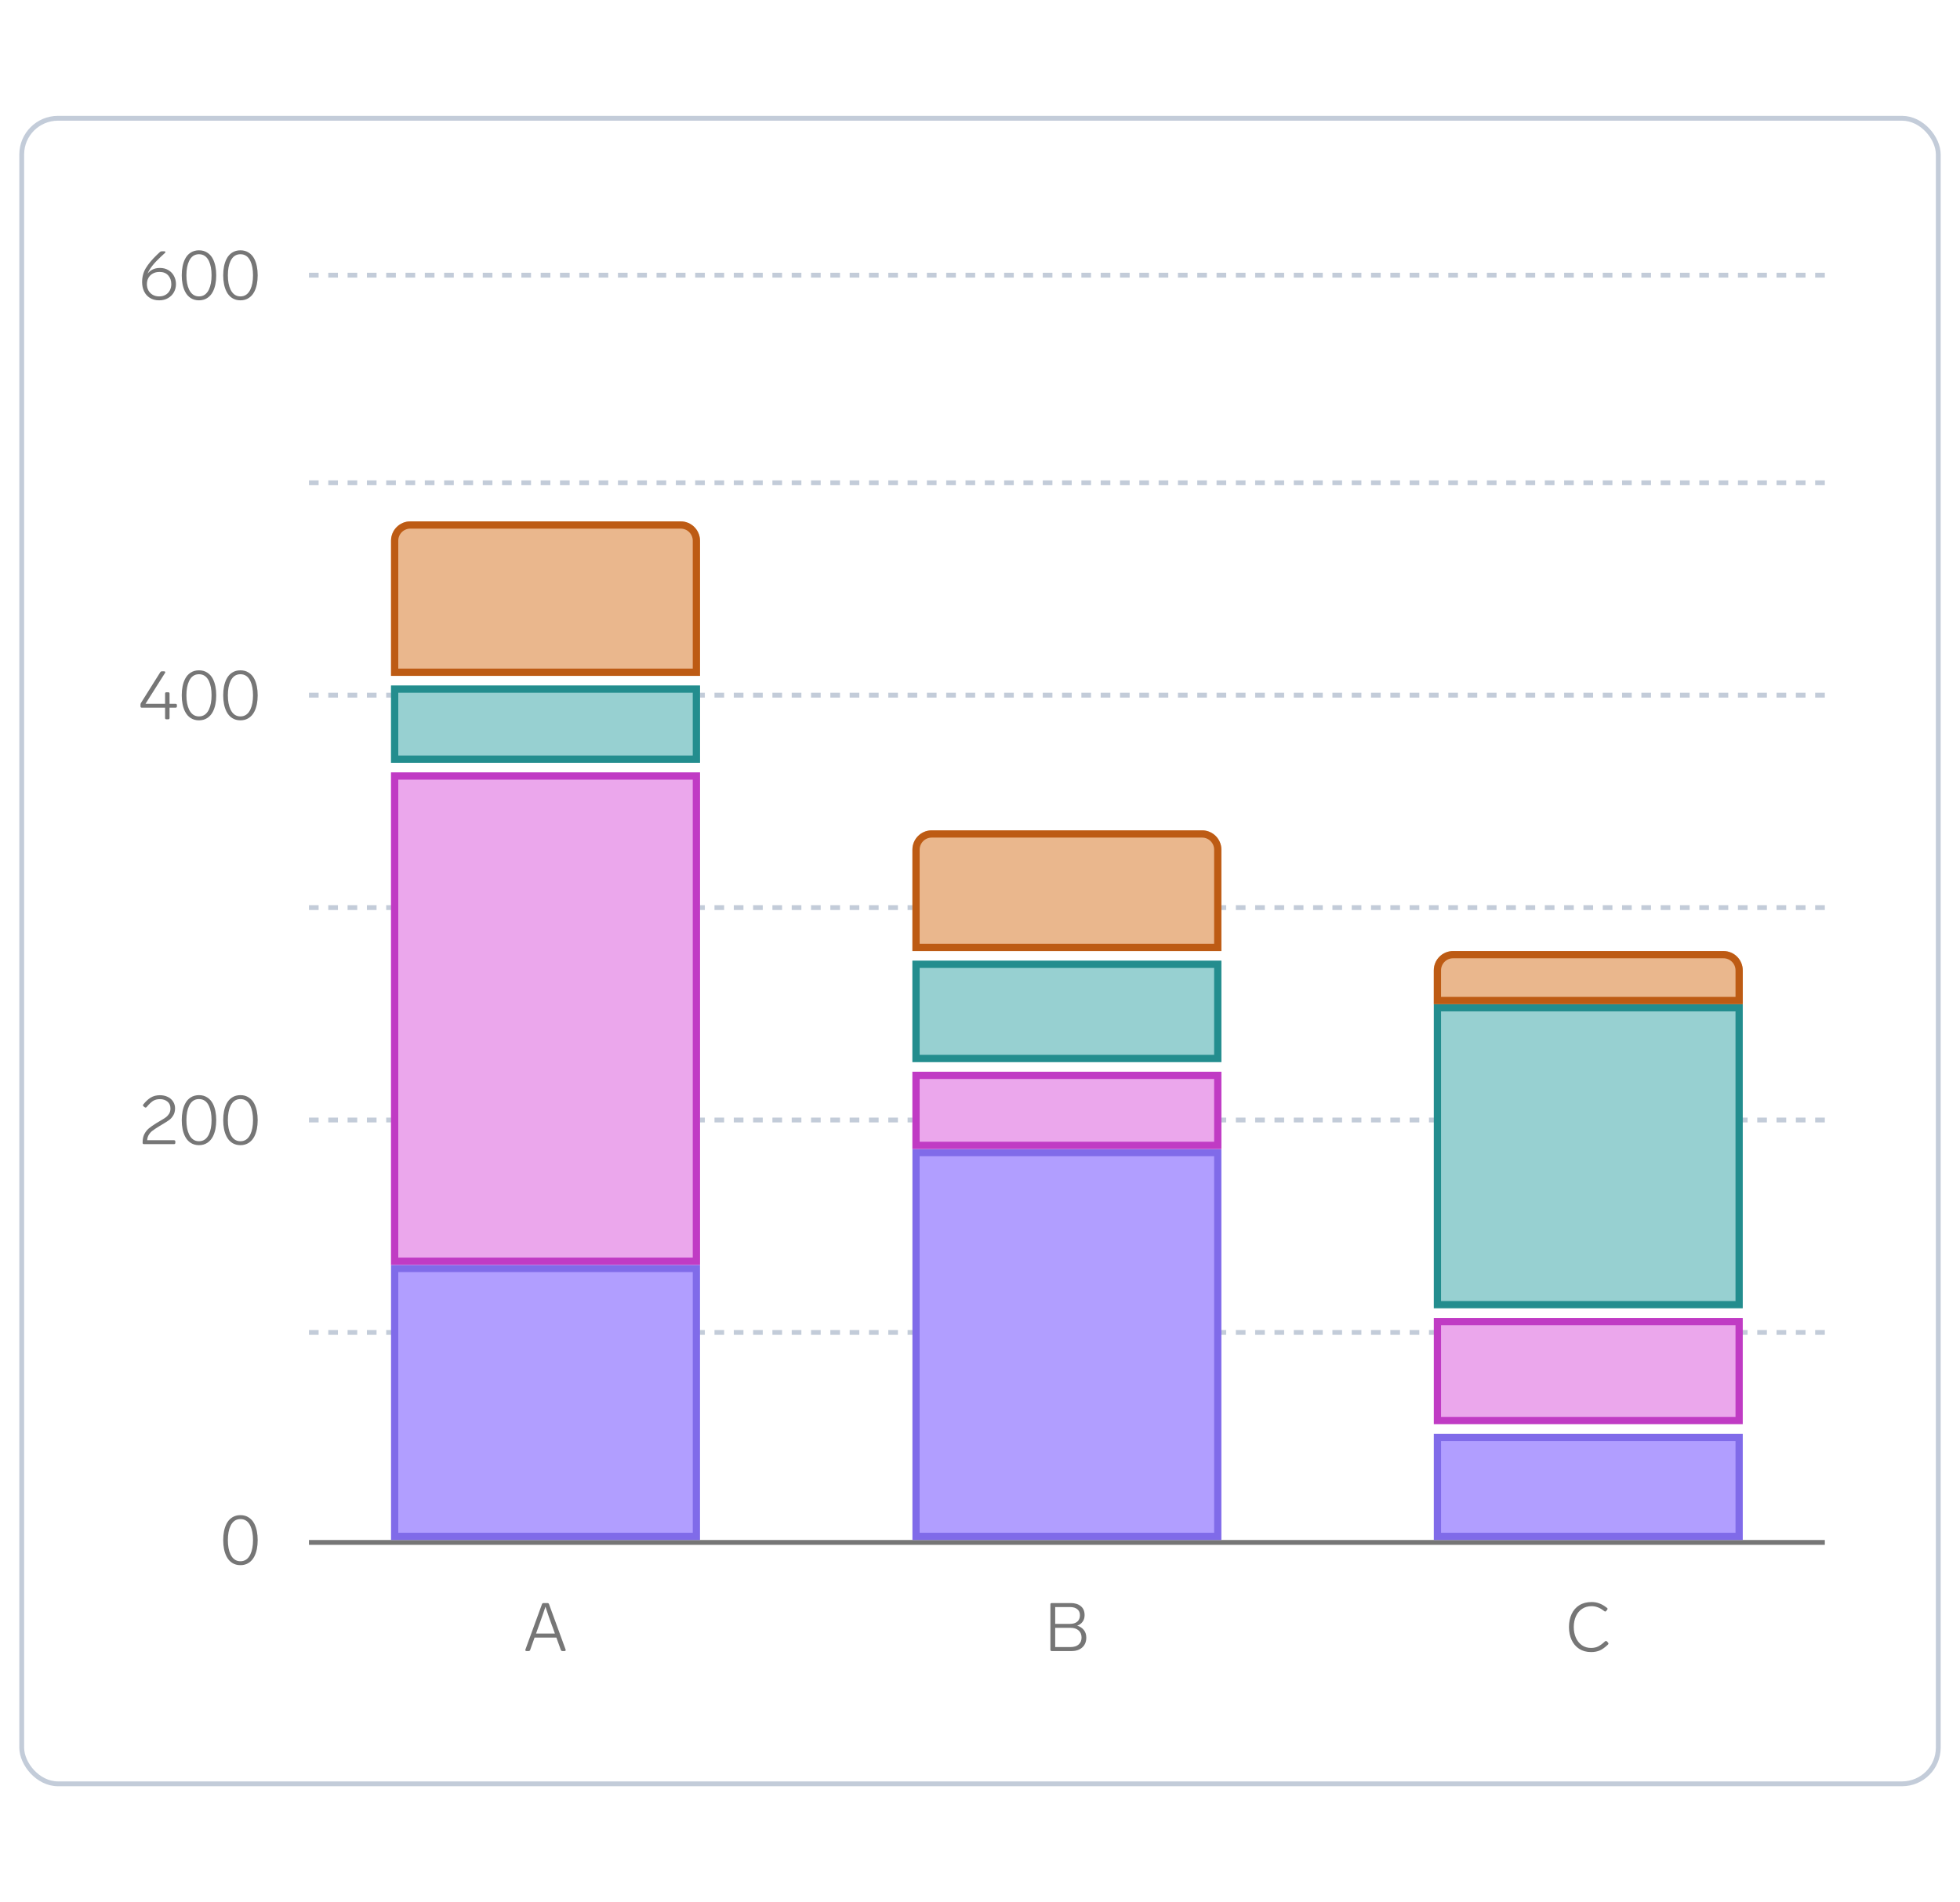 <svg width="406" height="394" viewBox="0 0 406 394" fill="none" xmlns="http://www.w3.org/2000/svg">
<rect x="4.5" y="24.5" width="397" height="345" rx="7.5" fill="white"/>
<path d="M116.497 342C116.339 342 116.231 341.925 116.175 341.776L115.251 339.214H110.729L109.819 341.776C109.763 341.925 109.656 342 109.497 342H109.063C108.989 342 108.928 341.981 108.881 341.944C108.835 341.907 108.811 341.855 108.811 341.79L108.839 341.678L112.269 332.284C112.325 332.135 112.433 332.06 112.591 332.06H113.403C113.562 332.06 113.669 332.135 113.725 332.284L117.155 341.678L117.183 341.79C117.183 341.855 117.16 341.907 117.113 341.944C117.067 341.981 117.006 342 116.931 342H116.497ZM114.943 338.374L114.453 337.002L114.341 336.708C114.211 336.353 113.996 335.761 113.697 334.93C113.408 334.099 113.17 333.395 112.983 332.816C112.731 333.609 112.335 334.762 111.793 336.274C111.756 336.377 111.714 336.489 111.667 336.61C111.621 336.731 111.574 336.862 111.527 337.002L111.037 338.374H114.943Z" fill="#767676"/>
<path d="M223.127 336.736C223.706 336.913 224.163 337.212 224.499 337.632C224.844 338.052 225.017 338.579 225.017 339.214C225.017 340.063 224.742 340.74 224.191 341.244C223.64 341.748 222.903 342 221.979 342H217.863C217.676 342 217.583 341.907 217.583 341.72V332.34C217.583 332.153 217.676 332.06 217.863 332.06H221.811C222.67 332.06 223.36 332.275 223.883 332.704C224.406 333.133 224.667 333.754 224.667 334.566C224.667 335.107 224.527 335.565 224.247 335.938C223.976 336.311 223.603 336.577 223.127 336.736ZM218.577 336.372H221.643C222.287 336.372 222.791 336.218 223.155 335.91C223.519 335.593 223.701 335.149 223.701 334.58C223.701 334.039 223.519 333.623 223.155 333.334C222.8 333.035 222.296 332.886 221.643 332.886H218.577V336.372ZM221.713 341.174C222.469 341.174 223.043 340.997 223.435 340.642C223.836 340.287 224.037 339.807 224.037 339.2C224.037 338.584 223.832 338.094 223.421 337.73C223.02 337.366 222.455 337.184 221.727 337.184H218.577V341.174H221.713Z" fill="#767676"/>
<path d="M329.594 342.21C328.642 342.21 327.821 341.991 327.13 341.552C326.439 341.104 325.912 340.488 325.548 339.704C325.184 338.92 325.002 338.029 325.002 337.03C325.002 336.022 325.184 335.126 325.548 334.342C325.912 333.558 326.444 332.947 327.144 332.508C327.853 332.069 328.703 331.85 329.692 331.85C330.261 331.85 330.793 331.943 331.288 332.13C331.783 332.307 332.31 332.615 332.87 333.054C332.954 333.11 332.996 333.175 332.996 333.25C332.996 333.306 332.968 333.371 332.912 333.446L332.716 333.698C332.66 333.773 332.595 333.81 332.52 333.81C332.445 333.81 332.375 333.782 332.31 333.726C331.806 333.334 331.349 333.068 330.938 332.928C330.537 332.779 330.121 332.704 329.692 332.704C328.936 332.704 328.278 332.891 327.718 333.264C327.167 333.628 326.743 334.137 326.444 334.79C326.145 335.443 325.996 336.19 325.996 337.03C325.996 337.861 326.145 338.607 326.444 339.27C326.743 339.923 327.163 340.437 327.704 340.81C328.245 341.174 328.871 341.356 329.58 341.356C330.14 341.356 330.635 341.249 331.064 341.034C331.503 340.81 331.969 340.465 332.464 339.998C332.539 339.942 332.604 339.914 332.66 339.914C332.735 339.914 332.805 339.947 332.87 340.012L333.094 340.264C333.15 340.32 333.178 340.381 333.178 340.446C333.178 340.53 333.131 340.614 333.038 340.698C332.459 341.249 331.909 341.641 331.386 341.874C330.863 342.098 330.266 342.21 329.594 342.21Z" fill="#767676"/>
<path d="M33.119 55.504C33.8 55.504 34.393 55.658 34.897 55.966C35.401 56.265 35.783 56.671 36.045 57.184C36.315 57.688 36.451 58.243 36.451 58.85C36.451 59.447 36.311 60.003 36.031 60.516C35.751 61.029 35.345 61.44 34.813 61.748C34.29 62.056 33.674 62.21 32.965 62.21C32.218 62.21 31.579 62.042 31.047 61.706C30.515 61.37 30.113 60.917 29.843 60.348C29.572 59.779 29.437 59.139 29.437 58.43C29.437 57.347 29.698 56.377 30.221 55.518C30.753 54.65 31.513 53.74 32.503 52.788L33.133 52.2C33.226 52.107 33.338 52.06 33.469 52.06H34.029C34.187 52.06 34.267 52.111 34.267 52.214C34.267 52.27 34.229 52.335 34.155 52.41L33.273 53.222C31.863 54.529 30.958 55.691 30.557 56.708C30.827 56.335 31.182 56.041 31.621 55.826C32.059 55.611 32.559 55.504 33.119 55.504ZM32.965 61.398C33.478 61.398 33.926 61.286 34.309 61.062C34.691 60.838 34.981 60.535 35.177 60.152C35.382 59.769 35.485 59.34 35.485 58.864C35.485 58.127 35.27 57.52 34.841 57.044C34.411 56.568 33.814 56.33 33.049 56.33C32.507 56.33 32.041 56.442 31.649 56.666C31.257 56.881 30.953 57.184 30.739 57.576C30.533 57.959 30.431 58.388 30.431 58.864C30.431 59.34 30.533 59.769 30.739 60.152C30.944 60.535 31.238 60.838 31.621 61.062C32.003 61.286 32.451 61.398 32.965 61.398ZM41.219 62.21C40.566 62.21 39.992 62.051 39.498 61.734C39.012 61.417 38.625 60.973 38.336 60.404C37.878 59.499 37.65 58.374 37.65 57.03C37.65 55.677 37.878 54.547 38.336 53.642C38.625 53.073 39.012 52.634 39.498 52.326C39.992 52.009 40.566 51.85 41.219 51.85C41.873 51.85 42.442 52.009 42.928 52.326C43.422 52.634 43.814 53.073 44.103 53.642C44.561 54.547 44.789 55.677 44.789 57.03C44.789 58.374 44.561 59.499 44.103 60.404C43.814 60.973 43.422 61.417 42.928 61.734C42.442 62.051 41.873 62.21 41.219 62.21ZM41.219 61.398C42.134 61.398 42.82 60.922 43.278 59.97C43.642 59.195 43.824 58.215 43.824 57.03C43.824 55.826 43.642 54.841 43.278 54.076C42.83 53.133 42.144 52.662 41.219 52.662C40.295 52.662 39.609 53.133 39.161 54.076C38.797 54.841 38.615 55.826 38.615 57.03C38.615 58.225 38.797 59.205 39.161 59.97C39.619 60.922 40.305 61.398 41.219 61.398ZM49.806 62.21C49.152 62.21 48.578 62.051 48.084 61.734C47.598 61.417 47.211 60.973 46.922 60.404C46.464 59.499 46.236 58.374 46.236 57.03C46.236 55.677 46.464 54.547 46.922 53.642C47.211 53.073 47.598 52.634 48.084 52.326C48.578 52.009 49.152 51.85 49.806 51.85C50.459 51.85 51.028 52.009 51.514 52.326C52.008 52.634 52.4 53.073 52.69 53.642C53.147 54.547 53.376 55.677 53.376 57.03C53.376 58.374 53.147 59.499 52.69 60.404C52.4 60.973 52.008 61.417 51.514 61.734C51.028 62.051 50.459 62.21 49.806 62.21ZM49.806 61.398C50.72 61.398 51.406 60.922 51.864 59.97C52.227 59.195 52.41 58.215 52.41 57.03C52.41 55.826 52.227 54.841 51.864 54.076C51.416 53.133 50.73 52.662 49.806 52.662C48.882 52.662 48.196 53.133 47.748 54.076C47.383 54.841 47.202 55.826 47.202 57.03C47.202 58.225 47.383 59.205 47.748 59.97C48.205 60.922 48.891 61.398 49.806 61.398Z" fill="#767676"/>
<path d="M36.366 145.794C36.552 145.794 36.646 145.887 36.646 146.074V146.312C36.646 146.499 36.552 146.592 36.366 146.592H35.12V148.72C35.12 148.907 35.026 149 34.84 149H34.476C34.289 149 34.196 148.907 34.196 148.72V146.592H29.38C29.193 146.592 29.1 146.499 29.1 146.312V145.948C29.1 145.845 29.132 145.733 29.198 145.612L33.202 139.242C33.276 139.121 33.388 139.06 33.538 139.06H33.986C34.06 139.06 34.121 139.079 34.168 139.116C34.214 139.144 34.238 139.186 34.238 139.242C34.238 139.27 34.219 139.321 34.182 139.396L30.136 145.794H34.196V143.68C34.196 143.493 34.289 143.4 34.476 143.4H34.84C35.026 143.4 35.12 143.493 35.12 143.68V145.794H36.366ZM41.219 149.21C40.566 149.21 39.992 149.051 39.498 148.734C39.012 148.417 38.625 147.973 38.336 147.404C37.878 146.499 37.65 145.374 37.65 144.03C37.65 142.677 37.878 141.547 38.336 140.642C38.625 140.073 39.012 139.634 39.498 139.326C39.992 139.009 40.566 138.85 41.219 138.85C41.873 138.85 42.442 139.009 42.928 139.326C43.422 139.634 43.814 140.073 44.103 140.642C44.561 141.547 44.789 142.677 44.789 144.03C44.789 145.374 44.561 146.499 44.103 147.404C43.814 147.973 43.422 148.417 42.928 148.734C42.442 149.051 41.873 149.21 41.219 149.21ZM41.219 148.398C42.134 148.398 42.82 147.922 43.278 146.97C43.642 146.195 43.824 145.215 43.824 144.03C43.824 142.826 43.642 141.841 43.278 141.076C42.83 140.133 42.144 139.662 41.219 139.662C40.295 139.662 39.609 140.133 39.161 141.076C38.797 141.841 38.615 142.826 38.615 144.03C38.615 145.225 38.797 146.205 39.161 146.97C39.619 147.922 40.305 148.398 41.219 148.398ZM49.806 149.21C49.152 149.21 48.578 149.051 48.084 148.734C47.598 148.417 47.211 147.973 46.922 147.404C46.464 146.499 46.236 145.374 46.236 144.03C46.236 142.677 46.464 141.547 46.922 140.642C47.211 140.073 47.598 139.634 48.084 139.326C48.578 139.009 49.152 138.85 49.806 138.85C50.459 138.85 51.028 139.009 51.514 139.326C52.008 139.634 52.4 140.073 52.69 140.642C53.147 141.547 53.376 142.677 53.376 144.03C53.376 145.374 53.147 146.499 52.69 147.404C52.4 147.973 52.008 148.417 51.514 148.734C51.028 149.051 50.459 149.21 49.806 149.21ZM49.806 148.398C50.72 148.398 51.406 147.922 51.864 146.97C52.227 146.195 52.41 145.215 52.41 144.03C52.41 142.826 52.227 141.841 51.864 141.076C51.416 140.133 50.73 139.662 49.806 139.662C48.882 139.662 48.196 140.133 47.748 141.076C47.383 141.841 47.202 142.826 47.202 144.03C47.202 145.225 47.383 146.205 47.748 146.97C48.205 147.922 48.891 148.398 49.806 148.398Z" fill="#767676"/>
<path d="M36.038 236.188C36.225 236.188 36.318 236.281 36.318 236.468V236.72C36.318 236.907 36.225 237 36.038 237H29.822C29.635 237 29.542 236.907 29.542 236.72V236.664C29.542 235.983 29.659 235.409 29.892 234.942C30.135 234.466 30.447 234.065 30.83 233.738C31.222 233.411 31.759 233.038 32.44 232.618C32.505 232.571 32.748 232.427 33.168 232.184C33.663 231.904 34.05 231.661 34.33 231.456C34.61 231.251 34.843 230.999 35.03 230.7C35.217 230.392 35.31 230.033 35.31 229.622C35.31 228.997 35.1 228.516 34.68 228.18C34.26 227.844 33.751 227.676 33.154 227.676C32.575 227.676 32.095 227.797 31.712 228.04C31.329 228.283 30.886 228.703 30.382 229.3C30.317 229.384 30.237 229.426 30.144 229.426C30.097 229.426 30.041 229.403 29.976 229.356L29.738 229.174C29.654 229.099 29.612 229.025 29.612 228.95C29.612 228.903 29.635 228.847 29.682 228.782C30.177 228.157 30.69 227.681 31.222 227.354C31.763 227.027 32.398 226.864 33.126 226.864C33.733 226.864 34.274 226.981 34.75 227.214C35.226 227.438 35.595 227.76 35.856 228.18C36.127 228.591 36.262 229.057 36.262 229.58C36.262 230.131 36.145 230.607 35.912 231.008C35.688 231.4 35.403 231.727 35.058 231.988C34.713 232.24 34.246 232.539 33.658 232.884L32.958 233.304C32.37 233.668 31.922 233.967 31.614 234.2C31.306 234.424 31.049 234.699 30.844 235.026C30.639 235.343 30.517 235.731 30.48 236.188H36.038ZM41.219 237.21C40.566 237.21 39.992 237.051 39.498 236.734C39.012 236.417 38.625 235.973 38.336 235.404C37.878 234.499 37.65 233.374 37.65 232.03C37.65 230.677 37.878 229.547 38.336 228.642C38.625 228.073 39.012 227.634 39.498 227.326C39.992 227.009 40.566 226.85 41.219 226.85C41.873 226.85 42.442 227.009 42.928 227.326C43.422 227.634 43.814 228.073 44.103 228.642C44.561 229.547 44.789 230.677 44.789 232.03C44.789 233.374 44.561 234.499 44.103 235.404C43.814 235.973 43.422 236.417 42.928 236.734C42.442 237.051 41.873 237.21 41.219 237.21ZM41.219 236.398C42.134 236.398 42.82 235.922 43.278 234.97C43.642 234.195 43.824 233.215 43.824 232.03C43.824 230.826 43.642 229.841 43.278 229.076C42.83 228.133 42.144 227.662 41.219 227.662C40.295 227.662 39.609 228.133 39.161 229.076C38.797 229.841 38.615 230.826 38.615 232.03C38.615 233.225 38.797 234.205 39.161 234.97C39.619 235.922 40.305 236.398 41.219 236.398ZM49.806 237.21C49.152 237.21 48.578 237.051 48.084 236.734C47.598 236.417 47.211 235.973 46.922 235.404C46.464 234.499 46.236 233.374 46.236 232.03C46.236 230.677 46.464 229.547 46.922 228.642C47.211 228.073 47.598 227.634 48.084 227.326C48.578 227.009 49.152 226.85 49.806 226.85C50.459 226.85 51.028 227.009 51.514 227.326C52.008 227.634 52.4 228.073 52.69 228.642C53.147 229.547 53.376 230.677 53.376 232.03C53.376 233.374 53.147 234.499 52.69 235.404C52.4 235.973 52.008 236.417 51.514 236.734C51.028 237.051 50.459 237.21 49.806 237.21ZM49.806 236.398C50.72 236.398 51.406 235.922 51.864 234.97C52.227 234.195 52.41 233.215 52.41 232.03C52.41 230.826 52.227 229.841 51.864 229.076C51.416 228.133 50.73 227.662 49.806 227.662C48.882 227.662 48.196 228.133 47.748 229.076C47.383 229.841 47.202 230.826 47.202 232.03C47.202 233.225 47.383 234.205 47.748 234.97C48.205 235.922 48.891 236.398 49.806 236.398Z" fill="#767676"/>
<path d="M49.806 324.21C49.152 324.21 48.578 324.051 48.084 323.734C47.598 323.417 47.211 322.973 46.922 322.404C46.464 321.499 46.236 320.374 46.236 319.03C46.236 317.677 46.464 316.547 46.922 315.642C47.211 315.073 47.598 314.634 48.084 314.326C48.578 314.009 49.152 313.85 49.806 313.85C50.459 313.85 51.028 314.009 51.514 314.326C52.008 314.634 52.4 315.073 52.69 315.642C53.147 316.547 53.376 317.677 53.376 319.03C53.376 320.374 53.147 321.499 52.69 322.404C52.4 322.973 52.008 323.417 51.514 323.734C51.028 324.051 50.459 324.21 49.806 324.21ZM49.806 323.398C50.72 323.398 51.406 322.922 51.864 321.97C52.227 321.195 52.41 320.215 52.41 319.03C52.41 317.826 52.227 316.841 51.864 316.076C51.416 315.133 50.73 314.662 49.806 314.662C48.882 314.662 48.196 315.133 47.748 316.076C47.383 316.841 47.202 317.826 47.202 319.03C47.202 320.225 47.383 321.205 47.748 321.97C48.205 322.922 48.891 323.398 49.806 323.398Z" fill="#767676"/>
<path d="M64 57H378" stroke="#C3CCD9" stroke-dasharray="2 2"/>
<path d="M64 100H378" stroke="#C3CCD9" stroke-dasharray="2 2"/>
<path d="M64 144H378" stroke="#C3CCD9" stroke-dasharray="2 2"/>
<path d="M64 188H378" stroke="#C3CCD9" stroke-dasharray="2 2"/>
<path d="M64 232H378" stroke="#C3CCD9" stroke-dasharray="2 2"/>
<path d="M64 276H378" stroke="#C3CCD9" stroke-dasharray="2 2"/>
<path d="M64 319.5H378" stroke="#767676"/>
<path d="M144.25 318.25H81.75V262.75H144.25V318.25Z" fill="#B19EFF" stroke="#806BE9" stroke-width="1.5"/>
<g filter="url(#filter0_d_2374_30331)">
<path d="M81 158V260H145V158H81Z" fill="#EBA7EC"/>
<path d="M144.25 259.25H81.75V158.75H144.25V259.25Z" stroke="#C03BC4" stroke-width="1.5"/>
</g>
<g filter="url(#filter1_d_2374_30331)">
<path d="M81 140V156H145V140H81Z" fill="#97D0D1"/>
<path d="M144.25 155.25H81.75V140.75H144.25V155.25Z" stroke="#238D8E" stroke-width="1.5"/>
</g>
<g filter="url(#filter2_d_2374_30331)">
<path d="M81 110V138H145V110C145 107.791 143.209 106 141 106H85C82.791 106 81 107.791 81 110Z" fill="#EAB78D"/>
<path d="M144.25 137.25H81.75V110C81.75 108.205 83.205 106.75 85 106.75H141C142.795 106.75 144.25 108.205 144.25 110V137.25Z" stroke="#BD5B14" stroke-width="1.5"/>
</g>
<path d="M252.25 318.25H189.75V238.75H252.25V318.25Z" fill="#B19EFF" stroke="#806BE9" stroke-width="1.5"/>
<g filter="url(#filter3_d_2374_30331)">
<path d="M189 220V236H253V220H189Z" fill="#EBA7EC"/>
<path d="M252.25 235.25H189.75V220.75H252.25V235.25Z" stroke="#C03BC4" stroke-width="1.5"/>
</g>
<g filter="url(#filter4_d_2374_30331)">
<path d="M189 197V218H253V197H189Z" fill="#97D0D1"/>
<path d="M252.25 217.25H189.75V197.75H252.25V217.25Z" stroke="#238D8E" stroke-width="1.5"/>
</g>
<g filter="url(#filter5_d_2374_30331)">
<path d="M189 174V195H253V174C253 171.791 251.209 170 249 170H193C190.791 170 189 171.791 189 174Z" fill="#EAB78D"/>
<path d="M252.25 194.25H189.75V174C189.75 172.205 191.205 170.75 193 170.75H249C250.795 170.75 252.25 172.205 252.25 174V194.25Z" stroke="#BD5B14" stroke-width="1.5"/>
</g>
<path d="M360.25 318.25H297.75V297.75H360.25V318.25Z" fill="#B19EFF" stroke="#806BE9" stroke-width="1.5"/>
<path d="M360.25 294.25H297.75V273.75H360.25V294.25Z" fill="#EBA7EC" stroke="#C03BC4" stroke-width="1.5"/>
<path d="M360.25 270.25H297.75V208.75H360.25V270.25Z" fill="#97D0D1" stroke="#238D8E" stroke-width="1.5"/>
<g filter="url(#filter6_d_2374_30331)">
<path d="M297 199V206H361V199C361 196.791 359.209 195 357 195H301C298.791 195 297 196.791 297 199Z" fill="#EAB78D"/>
<path d="M360.25 205.25H297.75V199C297.75 197.205 299.205 195.75 301 195.75H357C358.795 195.75 360.25 197.205 360.25 199V205.25Z" stroke="#BD5B14" stroke-width="1.5"/>
</g>
<rect x="4.5" y="24.5" width="397" height="345" rx="7.5" stroke="#C3CCD9"/>
<defs>
<filter id="filter0_d_2374_30331" x="81" y="158" width="64" height="104" filterUnits="userSpaceOnUse" color-interpolation-filters="sRGB">
<feFlood flood-opacity="0" result="BackgroundImageFix"/>
<feColorMatrix in="SourceAlpha" type="matrix" values="0 0 0 0 0 0 0 0 0 0 0 0 0 0 0 0 0 0 127 0" result="hardAlpha"/>
<feOffset dy="2"/>
<feComposite in2="hardAlpha" operator="out"/>
<feColorMatrix type="matrix" values="0 0 0 0 1 0 0 0 0 1 0 0 0 0 1 0 0 0 1 0"/>
<feBlend mode="normal" in2="BackgroundImageFix" result="effect1_dropShadow_2374_30331"/>
<feBlend mode="normal" in="SourceGraphic" in2="effect1_dropShadow_2374_30331" result="shape"/>
</filter>
<filter id="filter1_d_2374_30331" x="81" y="140" width="64" height="18" filterUnits="userSpaceOnUse" color-interpolation-filters="sRGB">
<feFlood flood-opacity="0" result="BackgroundImageFix"/>
<feColorMatrix in="SourceAlpha" type="matrix" values="0 0 0 0 0 0 0 0 0 0 0 0 0 0 0 0 0 0 127 0" result="hardAlpha"/>
<feOffset dy="2"/>
<feComposite in2="hardAlpha" operator="out"/>
<feColorMatrix type="matrix" values="0 0 0 0 1 0 0 0 0 1 0 0 0 0 1 0 0 0 1 0"/>
<feBlend mode="normal" in2="BackgroundImageFix" result="effect1_dropShadow_2374_30331"/>
<feBlend mode="normal" in="SourceGraphic" in2="effect1_dropShadow_2374_30331" result="shape"/>
</filter>
<filter id="filter2_d_2374_30331" x="81" y="106" width="64" height="34" filterUnits="userSpaceOnUse" color-interpolation-filters="sRGB">
<feFlood flood-opacity="0" result="BackgroundImageFix"/>
<feColorMatrix in="SourceAlpha" type="matrix" values="0 0 0 0 0 0 0 0 0 0 0 0 0 0 0 0 0 0 127 0" result="hardAlpha"/>
<feOffset dy="2"/>
<feComposite in2="hardAlpha" operator="out"/>
<feColorMatrix type="matrix" values="0 0 0 0 1 0 0 0 0 1 0 0 0 0 1 0 0 0 1 0"/>
<feBlend mode="normal" in2="BackgroundImageFix" result="effect1_dropShadow_2374_30331"/>
<feBlend mode="normal" in="SourceGraphic" in2="effect1_dropShadow_2374_30331" result="shape"/>
</filter>
<filter id="filter3_d_2374_30331" x="189" y="220" width="64" height="18" filterUnits="userSpaceOnUse" color-interpolation-filters="sRGB">
<feFlood flood-opacity="0" result="BackgroundImageFix"/>
<feColorMatrix in="SourceAlpha" type="matrix" values="0 0 0 0 0 0 0 0 0 0 0 0 0 0 0 0 0 0 127 0" result="hardAlpha"/>
<feOffset dy="2"/>
<feComposite in2="hardAlpha" operator="out"/>
<feColorMatrix type="matrix" values="0 0 0 0 1 0 0 0 0 1 0 0 0 0 1 0 0 0 1 0"/>
<feBlend mode="normal" in2="BackgroundImageFix" result="effect1_dropShadow_2374_30331"/>
<feBlend mode="normal" in="SourceGraphic" in2="effect1_dropShadow_2374_30331" result="shape"/>
</filter>
<filter id="filter4_d_2374_30331" x="189" y="197" width="64" height="23" filterUnits="userSpaceOnUse" color-interpolation-filters="sRGB">
<feFlood flood-opacity="0" result="BackgroundImageFix"/>
<feColorMatrix in="SourceAlpha" type="matrix" values="0 0 0 0 0 0 0 0 0 0 0 0 0 0 0 0 0 0 127 0" result="hardAlpha"/>
<feOffset dy="2"/>
<feComposite in2="hardAlpha" operator="out"/>
<feColorMatrix type="matrix" values="0 0 0 0 1 0 0 0 0 1 0 0 0 0 1 0 0 0 1 0"/>
<feBlend mode="normal" in2="BackgroundImageFix" result="effect1_dropShadow_2374_30331"/>
<feBlend mode="normal" in="SourceGraphic" in2="effect1_dropShadow_2374_30331" result="shape"/>
</filter>
<filter id="filter5_d_2374_30331" x="189" y="170" width="64" height="27" filterUnits="userSpaceOnUse" color-interpolation-filters="sRGB">
<feFlood flood-opacity="0" result="BackgroundImageFix"/>
<feColorMatrix in="SourceAlpha" type="matrix" values="0 0 0 0 0 0 0 0 0 0 0 0 0 0 0 0 0 0 127 0" result="hardAlpha"/>
<feOffset dy="2"/>
<feComposite in2="hardAlpha" operator="out"/>
<feColorMatrix type="matrix" values="0 0 0 0 1 0 0 0 0 1 0 0 0 0 1 0 0 0 1 0"/>
<feBlend mode="normal" in2="BackgroundImageFix" result="effect1_dropShadow_2374_30331"/>
<feBlend mode="normal" in="SourceGraphic" in2="effect1_dropShadow_2374_30331" result="shape"/>
</filter>
<filter id="filter6_d_2374_30331" x="297" y="195" width="64" height="13" filterUnits="userSpaceOnUse" color-interpolation-filters="sRGB">
<feFlood flood-opacity="0" result="BackgroundImageFix"/>
<feColorMatrix in="SourceAlpha" type="matrix" values="0 0 0 0 0 0 0 0 0 0 0 0 0 0 0 0 0 0 127 0" result="hardAlpha"/>
<feOffset dy="2"/>
<feComposite in2="hardAlpha" operator="out"/>
<feColorMatrix type="matrix" values="0 0 0 0 1 0 0 0 0 1 0 0 0 0 1 0 0 0 1 0"/>
<feBlend mode="normal" in2="BackgroundImageFix" result="effect1_dropShadow_2374_30331"/>
<feBlend mode="normal" in="SourceGraphic" in2="effect1_dropShadow_2374_30331" result="shape"/>
</filter>
</defs>
</svg>
